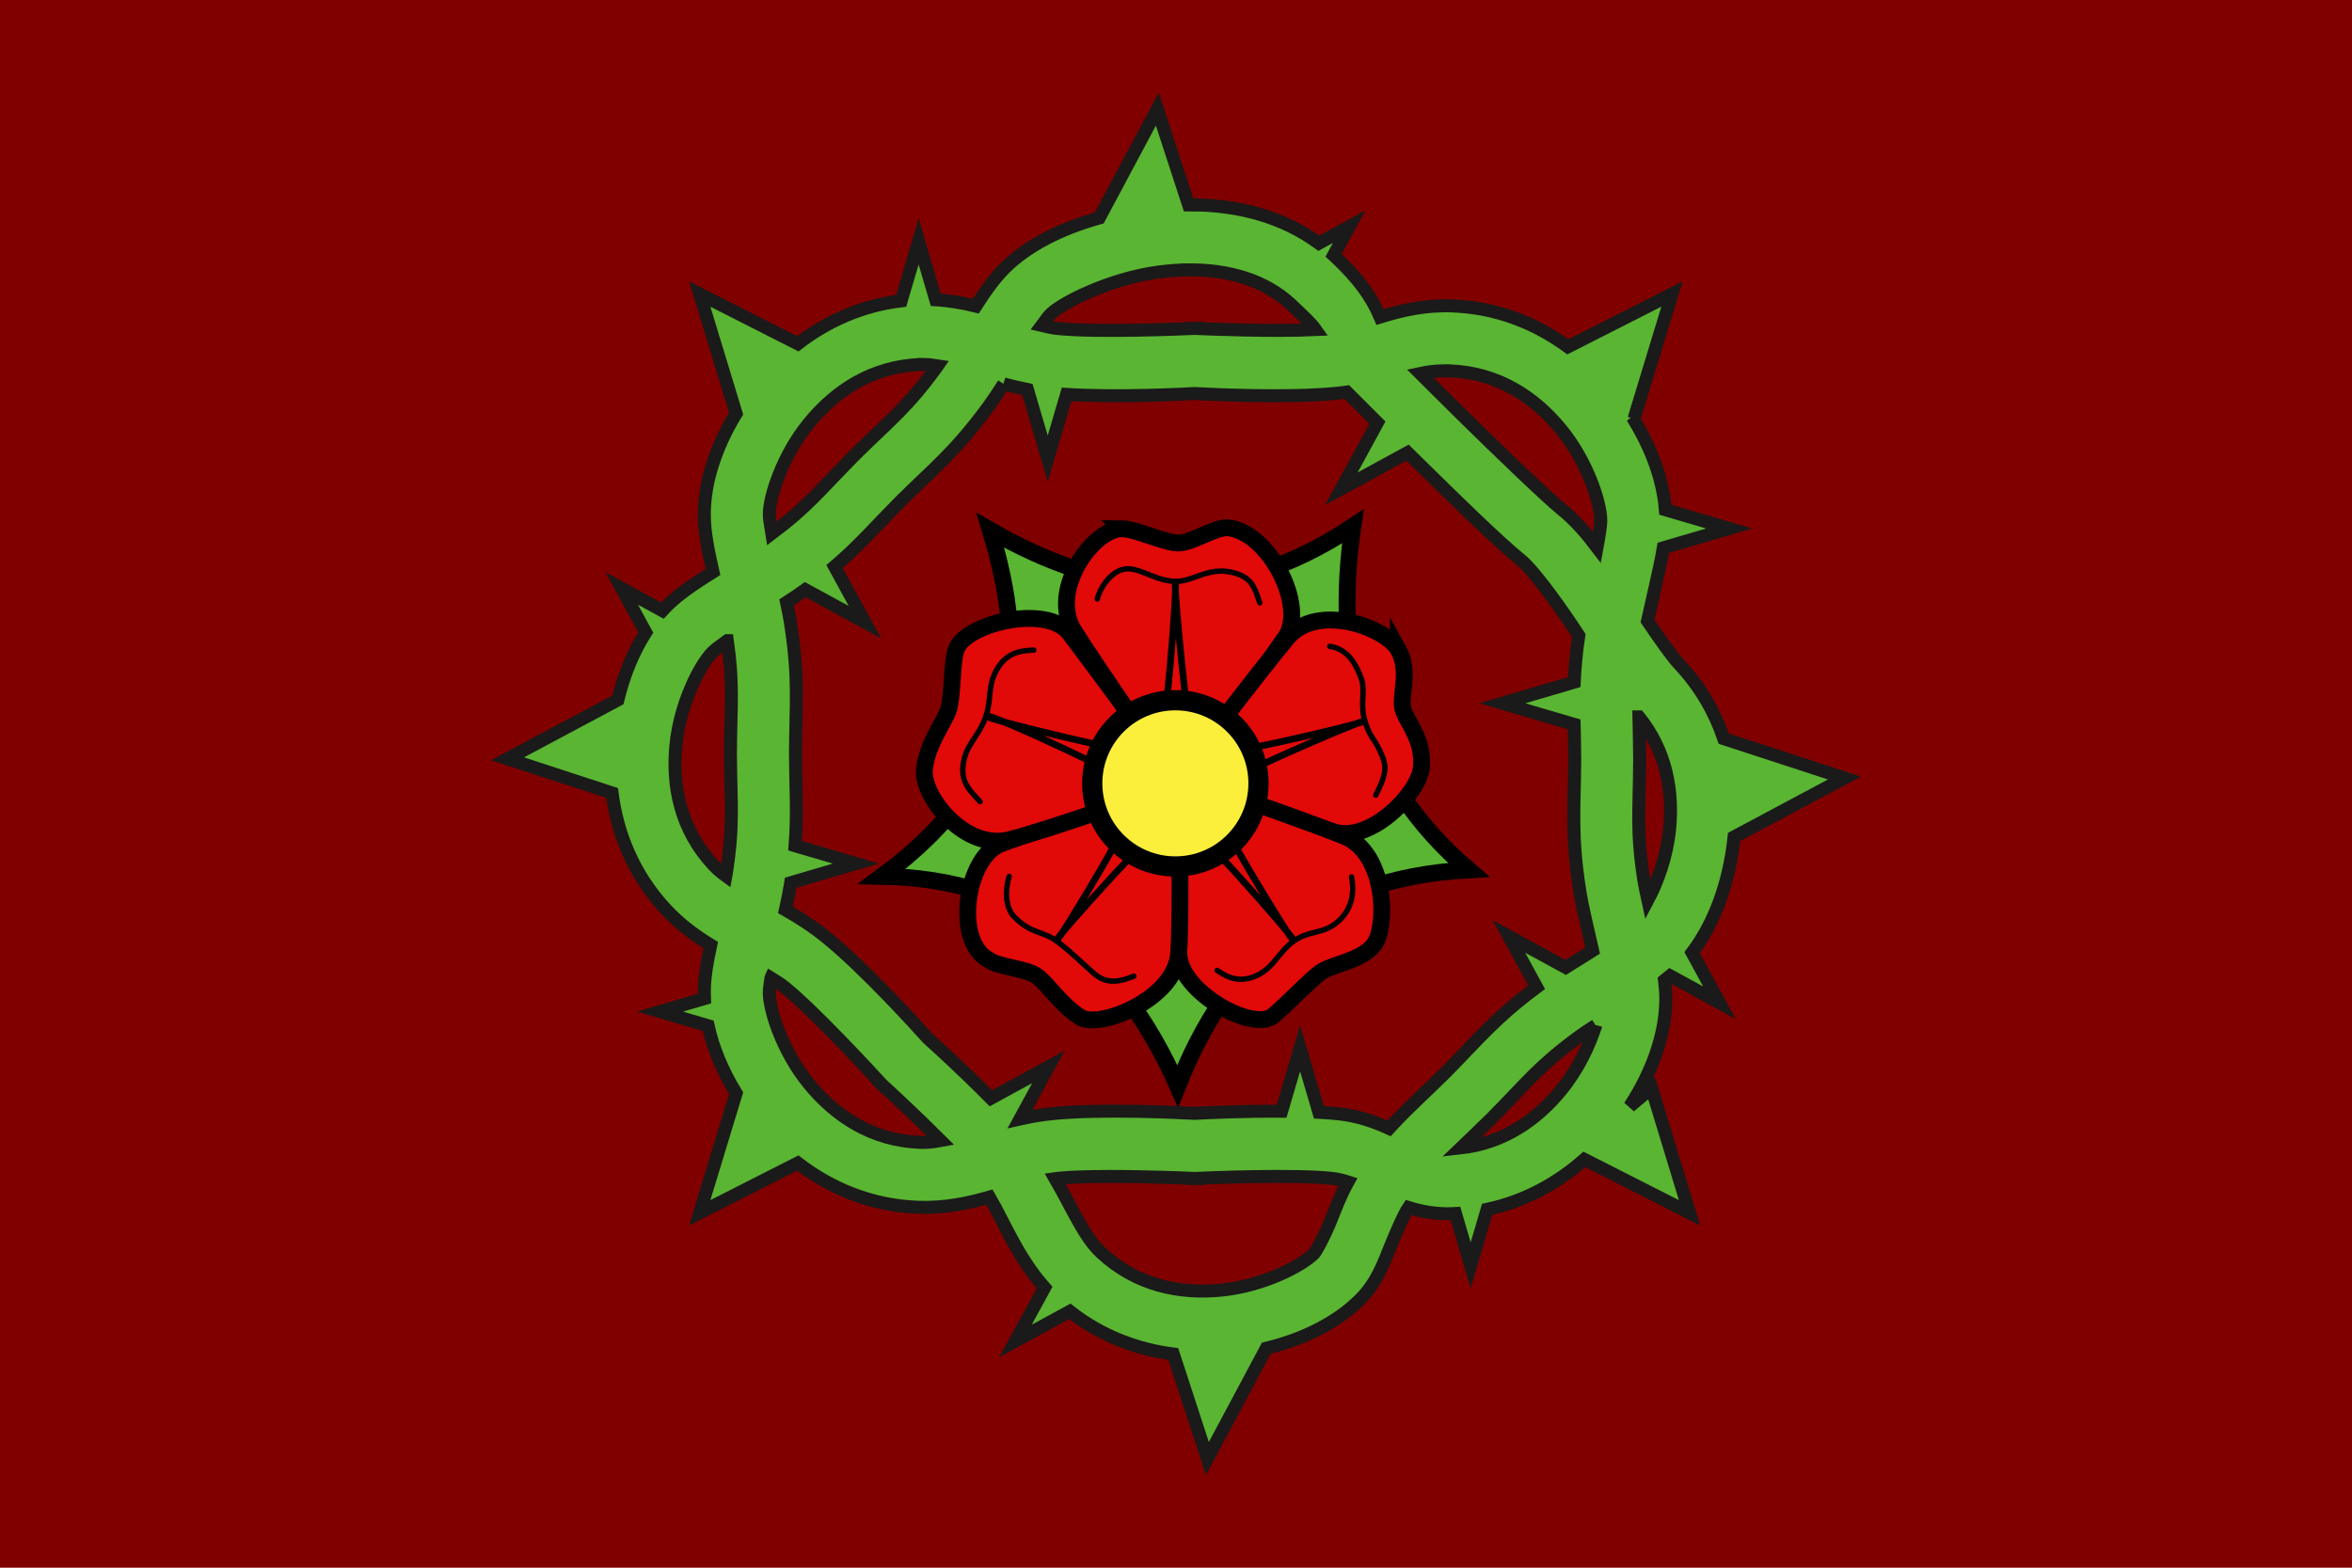 <?xml version="1.0" encoding="UTF-8" standalone="no"?>
<!-- Created with Inkscape (http://www.inkscape.org/) -->

<svg
   width="150mm"
   height="100mm"
   viewBox="0 0 150 100"
   version="1.1"
   id="svg5"
   inkscape:version="1.2 (dc2aedaf03, 2022-05-15)"
   sodipodi:docname="tudeh.svg"
   xmlns:inkscape="http://www.inkscape.org/namespaces/inkscape"
   xmlns:sodipodi="http://sodipodi.sourceforge.net/DTD/sodipodi-0.dtd"
   xmlns="http://www.w3.org/2000/svg"
   xmlns:svg="http://www.w3.org/2000/svg">
  <sodipodi:namedview
     id="namedview7"
     pagecolor="#ffffff"
     bordercolor="#666666"
     borderopacity="1.0"
     inkscape:showpageshadow="2"
     inkscape:pageopacity="0.0"
     inkscape:pagecheckerboard="0"
     inkscape:deskcolor="#d1d1d1"
     inkscape:document-units="mm"
     showgrid="false"
     inkscape:zoom="0.74564393"
     inkscape:cx="166.96978"
     inkscape:cy="387.58446"
     inkscape:window-width="1920"
     inkscape:window-height="1017"
     inkscape:window-x="-8"
     inkscape:window-y="-8"
     inkscape:window-maximized="1"
     inkscape:current-layer="layer1" />
  <defs
     id="defs2" />
  <g
     inkscape:label="Layer 1"
     inkscape:groupmode="layer"
     id="layer1"
     transform="translate(-10.645,-60.678)">
    <rect
       style="fill:#800000;fill-opacity:1;stroke:none;stroke-width:6.388;stroke-linecap:round;stroke-linejoin:round"
       id="rect401"
       width="150"
       height="100"
       x="10.645"
       y="60.678" />
    <g
       id="g13218"
       transform="matrix(0.043,0,0,0.043,64.965,94.636)"
       inkscape:r_cx="true"
       inkscape:r_cy="true"
       style="display:inline">
      <circle
         transform="translate(0,-17.66)"
         inkscape:r_cy="true"
         inkscape:r_cx="true"
         id="path6793"
         style="fill:none;fill-opacity:1;stroke:#333333;stroke-width:1;stroke-linecap:round;stroke-linejoin:round;stroke-miterlimit:4;stroke-dasharray:none;stroke-opacity:1"
         cx="480"
         cy="390"
         r="50" />
      <circle
         transform="translate(0,-17.66)"
         inkscape:r_cy="true"
         inkscape:r_cx="true"
         id="path7668"
         style="fill:none;fill-opacity:1;stroke:#333333;stroke-width:1;stroke-linecap:round;stroke-linejoin:round;stroke-miterlimit:4;stroke-dasharray:none;stroke-opacity:1"
         cx="480"
         cy="390"
         r="295" />
      <path
         inkscape:r_cy="true"
         inkscape:r_cx="true"
         sodipodi:nodetypes="cccccc"
         id="sepales"
         d="M 743.277,-8.821 C 713.951,189.883 756.022,364.789 915,500.727 680.998,513.408 555.187,639.194 483.441,821.5 398.071,629.176 259.678,514.111 45,510.2 253.661,356.381 261.43,180.241 205.587,-2.967 375.044,94.439 551.7,118.655 743.277,-8.821 Z"
         style="fill:#5ab532;fill-opacity:1;stroke:#000000;stroke-width:25;stroke-linecap:round;stroke-linejoin:miter;stroke-miterlimit:4;stroke-dasharray:none;stroke-opacity:1;marker-start:none" />
      <g
         inkscape:r_cy="true"
         inkscape:r_cx="true"
         id="g13210">
        <path
           inkscape:r_cy="true"
           inkscape:r_cx="true"
           style="fill:#e20909;fill-opacity:1;stroke:#000000;stroke-width:25;stroke-linecap:round;stroke-linejoin:miter;stroke-miterlimit:4;stroke-opacity:1"
           d="m 400.097,-5.461 c 20.506,0 63.64,21.213 84.146,21.213 20.506,0 52.326,-22.627 72.832,-22.627 61.553,5.292 118.31,116.801 86.267,162.635 C 611.618,201.138 487.712,377.545 483.536,372.134 472.524,357.868 362.011,197.979 329.386,145.86 292.998,87.729 355.505,-3.624 400.097,-5.461 Z"
           id="petale1"
           sodipodi:nodetypes="cscsssc" />
        <path
           sodipodi:nodetypes="cszzssz"
           id="petale2"
           d="m 810.791,174.165 c 18.44,33.172 0.71,69.645 7.046,89.148 6.337,19.502 30.48,44.232 27.056,84.903 -3.314,39.356 -75.781,112.578 -129.008,96.348 C 662.659,428.333 474.825,378.411 478.679,372.768 488.844,357.887 606.758,203.374 646.244,156.24 690.286,103.669 792.351,140.992 810.791,174.165 Z"
           style="fill:#e20909;fill-opacity:1;stroke:#000000;stroke-width:25;stroke-linecap:round;stroke-linejoin:miter;stroke-miterlimit:4;stroke-opacity:1"
           inkscape:r_cx="true"
           inkscape:r_cy="true" />
        <path
           inkscape:r_cy="true"
           inkscape:r_cx="true"
           style="fill:#e20909;fill-opacity:1;stroke:#000000;stroke-width:25;stroke-linecap:round;stroke-linejoin:miter;stroke-miterlimit:4;stroke-opacity:1"
           d="m 774.558,611.754 c -18.888,24.312 -62.455,28.773 -79.044,40.827 -16.59,12.053 -39.8,37.651 -69.664,63.944 -29.864,26.293 -139.604,-35.016 -140.621,-90.931 -1.007,-55.359 -5.178,-263.67 1.381,-261.748 17.294,5.069 186.54,63.808 243.568,86.796 63.608,25.641 64.38,135.369 44.38,161.112 z"
           id="petale3"
           sodipodi:nodetypes="cszsssz" />
        <path
           sodipodi:nodetypes="cscsssz"
           id="petale4"
           d="m 339.581,719.623 c -28.081,-17.066 -48.334,-49.289 -64.924,-61.342 -16.59,-12.053 -55.633,-12.45 -72.222,-24.504 -51.88,-28.502 -32.567,-154.05 20.297,-172.297 52.338,-18.065 261.776,-97.935 261.974,-91.103 0.523,18.014 4.435,192.526 0.194,253.868 -4.73,68.418 -117.238,112.444 -145.318,95.378 z"
           style="fill:#e20909;fill-opacity:1;stroke:#000000;stroke-width:25;stroke-linecap:round;stroke-linejoin:miter;stroke-miterlimit:4;stroke-opacity:1"
           inkscape:r_cx="true"
           inkscape:r_cy="true" />
        <path
           inkscape:r_cy="true"
           inkscape:r_cx="true"
           style="fill:#e20909;fill-opacity:1;stroke:#000000;stroke-width:25;stroke-linecap:round;stroke-linejoin:miter;stroke-miterlimit:4;stroke-opacity:1"
           d="m 107.795,351.282 c 4.465,-38.793 29.469,-68.929 35.806,-88.431 6.337,-19.502 4.549,-68.071 10.886,-87.573 11.075,-39.764 135.033,-70.092 168.722,-25.454 33.354,44.194 165.55,221.528 159.114,223.828 -16.971,6.064 -189.043,67.417 -248.693,82.339 -66.531,16.644 -130.348,-65.495 -125.834,-104.709 z"
           id="petale5"
           sodipodi:nodetypes="czcsssz" />
      </g>
      <path
         sodipodi:nodetypes="czzzzzzzzzz"
         id="path2244"
         d="m 200,273 c 0,4 242,64 254,55 11,-9 29,-252 26,-252 -3,0 20,244 29,254 9,11 252,-47 251,-50 -1,-3 -226,94 -231,106 -4,12 123,221 126,219 3,-2 -160,-188 -175,-187 -12.5,0 -178,184 -176,187 3,2 131,-211 126,-223 C 426,370 204,268 202,273 Z"
         style="fill:#e20909;fill-opacity:1;stroke:#000000;stroke-width:10;stroke-linecap:round;stroke-linejoin:round;stroke-miterlimit:4;stroke-dasharray:none;stroke-opacity:1"
         inkscape:r_cx="true"
         inkscape:r_cy="true" />
      <circle
         transform="matrix(0.9,0,0,0.9,48,21.34)"
         inkscape:r_cy="true"
         inkscape:r_cx="true"
         id="path1365"
         style="fill:#fcef3c;fill-opacity:1;stroke:#000000;stroke-width:33.333;stroke-linecap:butt;stroke-miterlimit:4;stroke-dasharray:none;stroke-opacity:1"
         cx="480"
         cy="390"
         r="137" />
      <path
         style="fill:none;fill-opacity:0.75;fill-rule:evenodd;stroke:#000000;stroke-width:8;stroke-linecap:round;stroke-linejoin:miter;stroke-miterlimit:4;stroke-dasharray:none;stroke-opacity:1"
         d="m 364.214,98.825 c 5.759,-21.596 25.085,-46.079 47.179,-44.74 20.747,1.258 41.21,18.254 68.931,18.66 27.72,0.406 50.619,-24.592 90.723,-11.464 23.807,7.793 27.23,23.178 34.14,43.244"
         id="path3105"
         inkscape:r_cx="true"
         inkscape:r_cy="true"
         sodipodi:nodetypes="cszsc" />
      <path
         sodipodi:nodetypes="cszsc"
         inkscape:r_cy="true"
         inkscape:r_cx="true"
         id="path1348"
         d="m 708.989,169.092 c 23.397,3.543 36.968,20.863 46.574,47.219 7.117,19.529 -2.426,37.858 5.754,64.347 8.18,26.489 14.234,23.382 25.987,52.415 7.25,17.91 2.849,30.887 -10.059,56.792"
         style="fill:none;fill-opacity:0.75;fill-rule:evenodd;stroke:#000000;stroke-width:8;stroke-linecap:round;stroke-linejoin:miter;stroke-miterlimit:4;stroke-dasharray:none;stroke-opacity:1" />
      <path
         sodipodi:nodetypes="cszsc"
         inkscape:r_cy="true"
         inkscape:r_cx="true"
         id="path1350"
         d="m 741.214,511.187 c 3.737,17.231 4.106,46.676 -22.178,68.036 -20.787,16.894 -40.571,11.015 -63.236,26.98 -22.665,15.965 -29.147,38.696 -54.024,50.71 -23.991,11.585 -42.352,5.137 -59.737,-7.035"
         style="fill:none;fill-opacity:0.75;fill-rule:evenodd;stroke:#000000;stroke-width:8;stroke-linecap:round;stroke-linejoin:miter;stroke-miterlimit:4;stroke-dasharray:none;stroke-opacity:1" />
      <path
         sodipodi:nodetypes="cszsc"
         inkscape:r_cy="true"
         inkscape:r_cx="true"
         id="path1352"
         d="m 418.407,658.317 c -20.267,8.473 -39.756,11.976 -56.843,-2.094 -16.045,-13.213 -34.455,-32.571 -56.642,-49.193 -22.187,-16.622 -38.106,-10.456 -63.85,-36.612 -13.554,-13.771 -13.812,-39.753 -7.608,-60.049"
         style="fill:none;fill-opacity:0.75;fill-rule:evenodd;stroke:#000000;stroke-width:8;stroke-linecap:round;stroke-linejoin:miter;stroke-miterlimit:4;stroke-dasharray:none;stroke-opacity:1" />
      <path
         sodipodi:nodetypes="cszsc"
         inkscape:r_cy="true"
         inkscape:r_cx="true"
         id="path1354"
         d="m 190.302,399.552 c -14.321,-16.657 -33.429,-30.046 -22.328,-67.644 5.886,-19.935 22.063,-32.911 31.015,-59.149 8.952,-26.238 1.596,-45.72 17.637,-71.643 13.305,-21.502 32.146,-26.015 53.365,-26.386"
         style="fill:none;fill-opacity:0.75;fill-rule:evenodd;stroke:#000000;stroke-width:8;stroke-linecap:round;stroke-linejoin:miter;stroke-miterlimit:4;stroke-dasharray:none;stroke-opacity:1" />
    </g>
    <path
       id="path866-1"
       style="color:#000000;fill:#5ab532;fill-opacity:1;stroke:#1a1a1a;stroke-width:0.829;-inkscape-stroke:none"
       d="m 84.454,67.639 -1.958,3.669 -1.745,3.271 c -2.523,0.707 -4.63,1.804 -6.03,3.205 -0.692,0.692 -1.27,1.528 -1.844,2.42 -0.801,-0.196 -1.649,-0.349 -2.554,-0.404 l -0.354,-1.205 -0.739,-2.516 -0.739,2.516 -0.375,1.275 c -2.575,0.306 -4.79,1.347 -6.591,2.738 l -2.545,-1.292 -3.708,-1.883 1.21,3.979 1.109,3.648 c -1.328,2.176 -2.028,4.427 -2.028,6.429 0,1.183 0.267,2.399 0.553,3.673 -1.092,0.691 -2.131,1.358 -2.96,2.186 -0.091,0.091 -0.18,0.185 -0.268,0.281 l -0.29,-0.159 -2.302,-1.256 1.256,2.302 0.275,0.503 c -0.775,1.212 -1.385,2.675 -1.779,4.307 l -3.367,1.797 -3.669,1.958 3.953,1.291 2.714,0.886 c 0.331,2.573 1.361,5.205 3.443,7.436 0.896,0.959 1.876,1.676 2.849,2.27 -0.226,1.039 -0.408,2.041 -0.408,3.022 0,0.129 0.004,0.259 0.009,0.389 l -0.318,0.093 -2.515,0.739 2.515,0.739 0.551,0.162 c 0.309,1.406 0.911,2.872 1.786,4.306 l -1.109,3.648 -1.21,3.979 3.708,-1.883 2.545,-1.292 c 2.053,1.585 4.643,2.718 7.692,2.823 1.679,0.058 3.179,-0.26 4.53,-0.65 0.951,1.622 1.787,3.823 3.518,5.775 l -0.602,1.103 -1.256,2.302 2.302,-1.256 1.167,-0.637 c 2.037,1.605 4.339,2.434 6.596,2.724 l 0.886,2.713 1.29,3.953 1.958,-3.669 1.796,-3.365 c 2.478,-0.599 4.565,-1.694 5.98,-3.11 1.074,-1.074 1.484,-2.279 1.935,-3.383 0.435,-1.062 0.861,-2.044 1.159,-2.483 0.806,0.253 1.722,0.426 2.753,0.391 0.08,-0.002 0.159,-0.008 0.238,-0.012 l 0.233,0.793 0.739,2.515 0.739,-2.515 0.311,-1.058 c 2.449,-0.52 4.533,-1.708 6.201,-3.184 l 2.998,1.522 3.708,1.883 -1.21,-3.979 -1.21,-3.979 -1.394,1.17 c 1.506,-2.308 2.301,-4.725 2.301,-6.86 0,-0.389 -0.031,-0.782 -0.08,-1.179 0.122,-0.095 0.241,-0.191 0.357,-0.289 l 0.842,0.46 2.301,1.256 -1.256,-2.302 -0.488,-0.894 c 1.4,-1.846 2.371,-4.426 2.678,-7.38 l 3.372,-1.799 3.669,-1.958 -3.953,-1.291 -3.747,-1.224 c -0.562,-1.661 -1.469,-3.278 -2.821,-4.726 -0.482,-0.516 -1.223,-1.57 -2.041,-2.777 0.155,-0.713 0.352,-1.553 0.543,-2.407 0.174,-0.774 0.345,-1.524 0.465,-2.259 l 1.689,-0.496 2.515,-0.739 -2.515,-0.739 -1.559,-0.458 c -0.146,-1.87 -0.863,-3.914 -2.1,-5.889 l 0.102,0.086 1.21,-3.979 1.21,-3.979 -3.708,1.883 -2.93,1.487 c -2.006,-1.473 -4.499,-2.511 -7.41,-2.611 -1.765,-0.06 -3.186,0.298 -4.356,0.647 -0.072,0.022 -0.137,0.041 -0.208,0.063 -0.574,-1.34 -1.387,-2.445 -2.844,-3.826 l -0.007,-0.005 -0.005,-0.005 c -0.037,-0.035 -0.075,-0.068 -0.112,-0.102 l 0.997,-1.828 -1.938,1.058 C 92.417,74.479 89.649,73.808 86.964,73.749 v 4.23e-4 c -0.172,-0.004 -0.344,-0.004 -0.515,-0.003 l -0.704,-2.155 z m 2.09,10.253 c 2.428,-0.002 4.745,0.63 6.43,2.199 0.847,0.802 1.292,1.216 1.574,1.614 -2.746,0.132 -7.059,-0.049 -7.602,-0.073 l -4.32e-4,-0.009 c 0,0 -0.102,0.004 -0.111,0.004 -0.009,-4.06e-4 -0.111,-0.004 -0.111,-0.004 l -4.31e-4,0.009 c -0.618,0.027 -6.156,0.261 -8.619,8.29e-4 -0.33,-0.035 -0.674,-0.103 -1.029,-0.19 0.253,-0.347 0.461,-0.612 0.577,-0.728 0.697,-0.697 3.701,-2.25 6.838,-2.678 0.686,-0.094 1.374,-0.144 2.054,-0.144 z m -16.985,6.035 c 0.283,0.003 0.577,0.033 0.88,0.083 -0.023,0.033 -0.049,0.071 -0.071,0.101 -1.869,2.567 -2.912,3.325 -5.064,5.444 l -0.001,-0.001 c -0.043,0.043 -0.077,0.079 -0.119,0.121 -0.086,0.085 -0.169,0.167 -0.258,0.256 l 0.003,0.003 c -1.999,2.031 -2.806,3.087 -5.065,4.78 -0.097,-0.57 -0.156,-1.022 -0.156,-1.224 0,-1.124 0.836,-3.754 2.52,-5.813 1.683,-2.059 4.029,-3.641 7.131,-3.747 0.066,-0.002 0.133,-0.003 0.2,-0.002 z m 33.106,0.404 c 0.136,-0.002 0.276,-0.001 0.421,0.004 3.103,0.106 5.448,1.688 7.131,3.747 1.683,2.059 2.52,4.691 2.52,5.815 0,0.255 -0.093,0.908 -0.239,1.695 -0.69,-0.913 -1.418,-1.744 -2.236,-2.406 -0.936,-0.757 -3.945,-3.639 -6.536,-6.194 -0.918,-0.905 -1.753,-1.736 -2.508,-2.489 0.463,-0.1 0.922,-0.164 1.447,-0.173 z m -28.014,0.834 c 0.485,0.132 0.992,0.254 1.518,0.359 l 0.556,1.892 0.739,2.515 0.739,-2.515 0.464,-1.58 c 3.2,0.203 7.406,-0.013 8.17,-0.056 0.866,0.048 5.978,0.311 9.16,-0.025 0.186,-0.02 0.365,-0.043 0.542,-0.068 0.419,0.422 0.936,0.94 1.951,1.952 l -1.044,1.913 -1.256,2.302 2.302,-1.256 1.923,-1.049 c 0.138,0.136 0.261,0.259 0.401,0.397 2.611,2.575 5.398,5.301 6.838,6.466 0.674,0.545 2.058,2.373 3.328,4.272 0.118,0.176 0.233,0.352 0.35,0.529 -0.167,1.145 -0.252,2.101 -0.29,2.978 l -2.069,0.608 -2.515,0.739 2.515,0.74 2.063,0.606 c 0.016,0.698 0.033,1.436 0.037,2.264 -0.014,3.026 -0.243,4.759 0.32,8.341 0.176,1.121 0.523,2.494 0.823,3.826 -0.571,0.361 -1.157,0.722 -1.715,1.074 l -1.323,-0.722 -2.301,-1.256 1.256,2.302 0.512,0.939 c -2.676,1.991 -3.748,3.354 -5.773,5.402 -1.399,1.389 -2.478,2.329 -3.638,3.602 -0.884,-0.4 -1.942,-0.794 -3.234,-0.931 -0.385,-0.041 -0.806,-0.071 -1.242,-0.096 l -0.46,-1.566 -0.739,-2.515 -0.739,2.515 -0.44,1.498 c -2.599,-0.017 -4.97,0.105 -5.544,0.137 -0.858,-0.047 -5.981,-0.31 -9.166,0.026 -0.691,0.073 -1.348,0.19 -1.974,0.331 l 0.557,-1.02 1.256,-2.302 -2.302,1.256 -1.37,0.748 c -1.826,-1.85 -3.589,-3.44 -4.017,-3.823 -0.572,-0.639 -4.008,-4.447 -6.499,-6.462 -0.861,-0.697 -1.74,-1.254 -2.587,-1.737 0.128,-0.577 0.242,-1.132 0.321,-1.635 0.005,-0.032 0.009,-0.06 0.014,-0.092 l 1.646,-0.484 2.516,-0.739 -2.516,-0.739 -1.365,-0.401 c 0.164,-2.102 0.036,-3.64 0.025,-5.886 0.014,-3.026 0.243,-4.759 -0.32,-8.34 -0.063,-0.403 -0.149,-0.84 -0.247,-1.296 0.398,-0.257 0.782,-0.512 1.118,-0.756 0.026,-0.019 0.048,-0.036 0.074,-0.055 l 1.506,0.822 2.302,1.256 -1.256,-2.301 -0.681,-1.249 c 1.6,-1.369 2.596,-2.547 4.173,-4.138 2.156,-2.137 3.541,-3.194 5.679,-6.129 0.3,-0.412 0.612,-0.886 0.931,-1.386 z M 57.033,101.544 c 0.395,2.771 0.22,4.087 0.197,6.927 h -0.005 c 0,0.096 0.002,0.174 0.002,0.267 -3.82e-4,0.092 -0.002,0.171 -0.002,0.266 h 0.005 c 0.024,3.007 0.22,4.301 -0.272,7.431 -0.005,0.034 -0.013,0.076 -0.02,0.113 -0.295,-0.215 -0.559,-0.44 -0.787,-0.683 -2.119,-2.269 -2.66,-5.047 -2.394,-7.694 0.266,-2.647 1.534,-5.098 2.329,-5.893 0.14,-0.14 0.488,-0.409 0.946,-0.734 z m 58.137,4.865 c 1.75,2.168 2.197,4.731 1.951,7.182 -0.173,1.719 -0.768,3.353 -1.383,4.507 -0.108,-0.492 -0.201,-0.937 -0.252,-1.257 -0.492,-3.13 -0.295,-4.423 -0.272,-7.43 h 0.004 c 0,-0.096 -0.002,-0.174 -0.002,-0.266 3.7e-4,-0.092 0.002,-0.17 0.002,-0.266 h -0.004 c -0.008,-0.954 -0.03,-1.751 -0.045,-2.47 z m -55.355,16.649 c 0.325,0.196 0.629,0.397 0.896,0.614 1.925,1.558 5.675,5.637 6.093,6.093 l -0.006,0.007 c 0,0 0.075,0.069 0.081,0.075 0.006,0.007 0.076,0.082 0.076,0.082 l 0.006,-0.005 c 0.292,0.267 1.992,1.83 3.676,3.508 -0.448,0.084 -0.874,0.13 -1.28,0.116 -3.103,-0.106 -5.448,-1.686 -7.131,-3.745 -1.683,-2.059 -2.52,-4.691 -2.52,-5.815 0,-0.165 0.041,-0.501 0.108,-0.928 z m 52.597,3.03 c -0.385,1.243 -1.115,2.797 -2.195,4.119 -1.548,1.894 -3.657,3.383 -6.4,3.692 0.513,-0.492 1.086,-1.033 1.756,-1.692 l 0.003,0.003 c 0.063,-0.063 0.113,-0.116 0.174,-0.177 0.07,-0.07 0.131,-0.127 0.203,-0.2 l -0.003,-0.003 c 2.109,-2.143 2.885,-3.197 5.446,-5.062 0.251,-0.183 0.614,-0.421 1.016,-0.679 z m -31.104,9.634 c 2.475,-0.005 5,0.103 5.414,0.121 l 4.31e-4,0.009 c 0,0 0.102,-0.004 0.111,-0.004 0.009,4.2e-4 0.111,0.004 0.111,0.004 l 4.32e-4,-0.009 c 0.617,-0.027 6.155,-0.261 8.618,-8.3e-4 0.367,0.039 0.708,0.118 1.048,0.229 -0.489,0.873 -0.808,1.759 -1.131,2.548 -0.43,1.051 -0.918,1.908 -1.03,2.021 -0.795,0.795 -3.247,2.064 -5.894,2.33 -2.647,0.266 -5.423,-0.275 -7.692,-2.393 -1.092,-1.019 -1.813,-2.789 -2.926,-4.714 0.055,-0.008 0.11,-0.015 0.165,-0.021 0.814,-0.086 1.983,-0.118 3.205,-0.12 z" />
  </g>
</svg>
